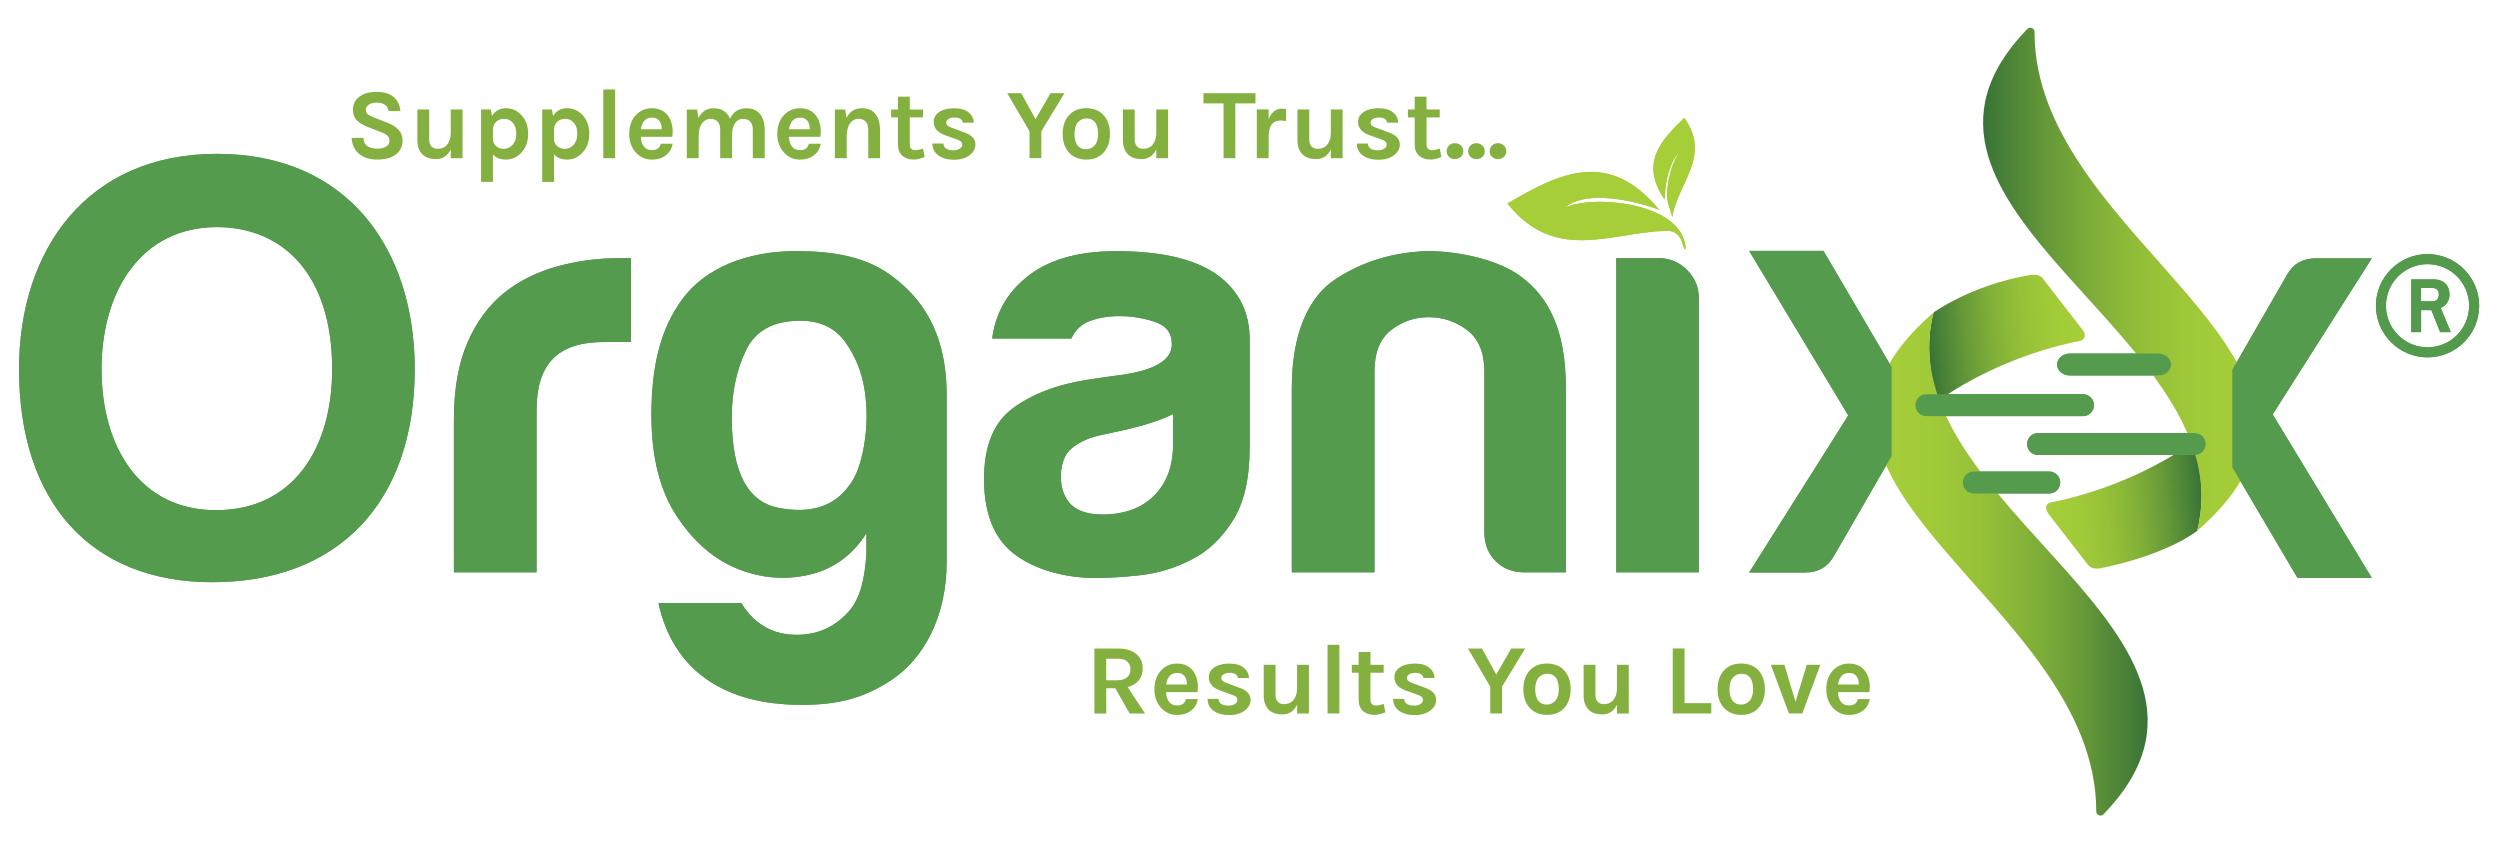 <svg viewBox="0 0 462.34 156.29" xmlns="http://www.w3.org/2000/svg" xmlns:xlink="http://www.w3.org/1999/xlink"><linearGradient id="a"><stop offset="0" stop-color="#387337"/><stop offset=".05" stop-color="#437c37"/><stop offset=".238" stop-color="#669938"/><stop offset=".427" stop-color="#82b138"/><stop offset=".617" stop-color="#96c138"/><stop offset=".808" stop-color="#a2cb39"/><stop offset="1" stop-color="#a6ce39"/></linearGradient><linearGradient id="b" gradientTransform="rotate(180 1761.912 342.808)" gradientUnits="userSpaceOnUse" x1="3116.479" x2="3145.339" xlink:href="#a" y1="593.017" y2="590.492"/><linearGradient id="c" gradientUnits="userSpaceOnUse" x1="366.75" x2="417.217" xlink:href="#a" y1="51.646" y2="51.646"/><linearGradient id="d" gradientUnits="userSpaceOnUse" x1="356.579" x2="385.475" xlink:href="#a" y1="63.367" y2="60.839"/><linearGradient id="e" gradientTransform="rotate(180 457.654 43.76)" gradientUnits="userSpaceOnUse" x1="518.133" x2="568.598" xlink:href="#a" y1="-16.793" y2="-16.793"/><path clip-rule="evenodd" d="M308.03 42.68c-10.3.37-20.51 5.95-29.25-5.05 9.59-5.63 18.73-10.16 28.07 1.16-6.99-2.52-14.39-3.14-17.39-.42 5.23-2.43 21.95-.96 22.29 7.71-.78.14-.21-3.53-3.72-3.4z" fill="#a6ce39" fill-rule="evenodd"/><path clip-rule="evenodd" d="M309.27 40.13c1.03-6.35 7.29-11.27 2.21-18.33-4.44 4.26-8.23 8.44-3.61 15.12.08-4.05 1.11-7.14 2.78-8.86-1.91 2.54-2.91 7.96-1.99 10.04z" fill="#a6ce39" fill-rule="evenodd"/><path d="M365.04 87.2h13.94c1.12 0 2.03.91 2.03 2.03s-.91 2.03-2.03 2.03h-13.94c-1.12 0-2.03-.91-2.03-2.03s.91-2.03 2.03-2.03zm17.77-21.82h16.32c1.31 0 2.38.91 2.38 2.03s-1.07 2.03-2.38 2.03h-16.32c-1.31 0-2.38-.91-2.38-2.03s1.07-2.03 2.38-2.03zm-26.55 7.52h28.96c1.12 0 2.03.91 2.03 2.03s-.91 2.03-2.03 2.03h-28.96c-1.12 0-2.03-.91-2.03-2.03s.91-2.03 2.03-2.03zm20.65 7.19h28.96c1.12 0 2.03.91 2.03 2.03s-.91 2.03-2.03 2.03h-28.96c-1.12 0-2.03-.91-2.03-2.03s.91-2.03 2.03-2.03zM83.94 105.85V77.67c0-5.68.84-10.45 2.51-14.31s3.97-6.95 6.88-9.28c2.76-2.18 6.01-3.78 9.72-4.81 3.71-1.02 7.54-1.53 11.47-1.53h2.18v15.51h-5.02c-4.23 0-7.36 1.02-9.39 3.06-2.04 2.04-3.06 5.24-3.06 9.61v29.93zm76.29-3.5v-3.71c-2.62 4.08-6.15 6.63-10.59 7.65s-8.85.66-13.22-1.09-8.12-4.99-11.25-9.72-4.7-10.96-4.7-18.68c0-9.03 1.63-15.96 5.78-21.56s11.75-8.8 20.97-8.8c6.99 0 12.82 1.08 17.37 4.36 5.74 4.13 10.48 10.49 10.48 22.29v30.8c0 10.19-4.23 17.87-10.13 21.81-5.85 3.91-11.28 4.83-18.27 4.62-13.03-.39-22.23-6.52-24.9-18.79h15.36c1.16 2.04 2.92 3.82 5.33 4.91 2.4 1.09 5.42 1.17 7.82.66s4.87-1.87 6.84-4.2c1.98-2.33 2.82-5.89 3.11-10.55zm-24.9-25.12c0 10.05 2.91 15.62 8.74 16.71 5.82 1.09 10.12-.25 12.89-4.04 1.31-1.6 2.26-4.11 2.84-7.54.58-3.42.62-6.81.11-10.16s-1.71-6.33-3.6-8.96c-1.89-2.62-4.66-3.93-8.3-3.93-4.95 0-8.3 1.82-10.05 5.46-1.76 3.65-2.63 7.8-2.63 12.46zm85.1 26.22c-3.06 1.6-6.3 2.58-9.72 2.95-3.42.36-5.62.48-8.24.48-5.24 0-10.65-1.35-14.59-4.19-3.93-2.84-5.9-7.54-5.9-14.09 0-6.12 1.78-10.49 5.35-13.11s8.12-4.37 13.65-5.24c.83-.11 4.81-.73 6.12-.87 6.41-.87 9.61-2.76 9.61-5.68 0-2.18-1.05-3.53-3.39-4.26-2.25-.7-4.34-.98-6.23-.98-2.04 0-3.86.29-5.46.87s-2.77 1.68-3.5 3.28h-14.64c.58-4.51 2.62-8.23 6.12-11.14 3.93-3.35 9.54-5.02 16.82-5.02 8.15 0 14.27 1.39 18.35 4.15 4.22 2.92 6.33 6.99 6.33 12.23v19.88c0 5.83-1.06 10.38-3.17 13.65-2.08 3.26-4.6 5.63-7.51 7.09zm-3.49-26.87c-2.04 1.02-4.88 1.97-8.52 2.84l-5.02 1.09c-2.66.59-4.53 1.68-5.68 2.84-1.12 1.18-1.53 3.21-1.53 4.81 0 2.18.66 3.93 1.97 5.24 1.31 1.17 3.2 1.75 5.68 1.75 4.07 0 7.28-1.16 9.61-3.5 2.33-2.33 3.5-5.53 3.5-9.61v-5.46zm72.65 29.27h-7.65c-2.18 0-3.97-.69-5.35-2.08-1.39-1.38-2.08-3.17-2.08-5.35V68.71c0-3.5-1.06-6.04-3.17-7.65-2.11-1.6-4.48-2.4-7.1-2.4s-4.95.8-6.99 2.4-3.06 4.15-3.06 7.65v37.14H238.9V71.77c0-9.9 2.97-16.83 8.14-20.18s10.5-4.86 16.76-5.16c6.41 0 13.47 1.74 17.43 4.67 5.1 3.78 8.35 9.77 8.35 20.67v34.08zm9.31-58.11h7.86c2.04 0 3.78.73 5.24 2.18 1.45 1.46 2.18 3.21 2.18 5.24v50.68H298.9zm113.94 20.65l10.18-17.69c1.13-1.95 2.89-2.92 5.26-2.92h10.35L420.3 76.64l18.33 30.23h-13.75l-12.05-20.44V68.39zm-63.02 15.96l-10.73 18.59c-1.13 1.96-2.89 2.94-5.26 2.94h-10.35l18.33-29.05-18.33-30.43h13.75l12.6 21.49v16.46zm6.93-7.52" fill="#549b4e"/><path d="M406.34 98.17s-5.25 4.32-17.72 6.89c0 0-.63.15-1.27.06-.46-.06-.89-.22-1.28-.75l-7.1-9.17s-1.59-1.9.48-2.34c0 0 13.56-2.25 25.9-10.94 0 0 3.3 7.34.99 16.25z" fill="url(#b)"/><path d="M406.33 98.17c36.39-31.35-30.12-53.24-30.07-92.26 0-.7-.85-1.06-1.34-.56-31.92 33.02 40.59 57.03 31.41 92.82z" fill="url(#c)"/><path d="M357.58 57.79s6.99-5.08 17.72-6.9c0 0 .9-.17 1.57.01.39.1.68.29.98.68l7.1 9.17s.73.75.59 1.44c-.07.35-.34.79-1.08.91 0 0-13.56 2.25-25.9 10.94.02 0-3.28-7.34-.98-16.25z" fill="url(#d)"/><path d="M357.6 57.78c-36.39 31.35 30.12 53.24 30.07 92.26 0 .7.85 1.06 1.34.56 31.91-33.01-40.59-57.03-31.41-92.82z" fill="url(#e)"/><path d="M39.26 107.67c-22.51 0-35.74-14.83-35.74-39.4 0-21.99 12.5-39.82 36.59-39.82 24.41 0 36.59 17.83 36.59 39.82 0 24.68-14.2 39.4-37.44 39.4zm22.17-39.4C61.43 50.79 52.34 42 40.1 42c-13.93 0-21.32 11.76-21.32 26.27s7.21 26.08 21.14 26.08c14.43 0 21.51-11.58 21.51-26.08z" fill="#549b4e"/><path d="M211.33 123.62c0 .85-.24 1.58-.72 2.19s-1.17 1.02-2.07 1.26l3.22 4.89h-2.85l-2.65-4.68h-1.67v4.68h-2.19v-12.02h4.44c1.42 0 2.52.34 3.31 1.02.79.65 1.18 1.54 1.18 2.66zm-4.69 2.18c.8 0 1.41-.18 1.81-.55.41-.36.61-.84.61-1.44s-.19-1.08-.56-1.44-.93-.55-1.67-.55h-2.26v3.98zm14.66-.4c.15.52.23.99.23 1.43 0 .43-.02.82-.07 1.17h-5.81c.02.73.2 1.32.54 1.78.33.46.84.68 1.52.68.9 0 1.44-.39 1.61-1.18h2.2c-.15.9-.56 1.61-1.24 2.13-.7.54-1.56.81-2.57.81-1.18 0-2.18-.43-2.98-1.3-.83-.9-1.24-2.06-1.24-3.46 0-1.44.41-2.6 1.24-3.48.79-.84 1.78-1.26 2.98-1.26 1.25 0 2.22.44 2.91 1.32.29.38.52.84.68 1.36zm-3.58-.95c-.62 0-1.1.2-1.44.6s-.55.92-.61 1.55h3.83c0-.97-.31-1.63-.93-1.96-.24-.13-.52-.19-.85-.19zm7.64 4.76c.02.85.65 1.28 1.87 1.28.47 0 .85-.1 1.16-.31.3-.2.45-.44.45-.71s-.09-.48-.28-.63c-.18-.15-.48-.28-.87-.41l-1.96-.7c-1.46-.51-2.18-1.33-2.18-2.48 0-.77.34-1.38 1.03-1.84s1.6-.69 2.76-.69 2.04.25 2.67.76c.62.51.95 1.14.97 1.91h-2.06c-.02-.3-.17-.53-.43-.7s-.63-.26-1.11-.26-.86.1-1.12.29-.4.41-.4.66c0 .43.36.75 1.09.96l2.13.8c.7.23 1.24.53 1.62.9.38.36.57.84.57 1.42 0 .74-.35 1.38-1.06 1.93-.73.57-1.69.85-2.89.85s-2.16-.26-2.89-.79-1.1-1.26-1.11-2.21h2.04zm14.52 1.11c-.57 1.2-1.48 1.8-2.74 1.8-1.59 0-2.64-.62-3.15-1.87-.18-.43-.28-.96-.28-1.57v-5.74h2.18v5.52c0 .59.14 1.03.43 1.32s.63.44 1.05.44c.41 0 .76-.06 1.05-.18.28-.12.53-.29.74-.53.46-.53.7-1.24.72-2.13v-4.44h2.18v9.02h-2.18zm5.63-11.07h2.19v12.7h-2.19zm10.7 12.48c-.81.32-1.46.48-1.93.48s-.88-.05-1.23-.17-.66-.28-.94-.5c-.57-.51-.85-1.2-.85-2.09v-5.04H250v-1.46h1.26v-2.37h2.19v2.37h2.44v1.46h-2.44v4.96c0 .74.35 1.11 1.05 1.11.36 0 .82-.1 1.39-.3zm3.47-2.52c.02.85.65 1.28 1.87 1.28.47 0 .85-.1 1.16-.31.3-.2.45-.44.45-.71s-.09-.48-.28-.63c-.18-.15-.48-.28-.87-.41l-1.96-.7c-1.46-.51-2.18-1.33-2.18-2.48 0-.77.34-1.38 1.03-1.84s1.6-.69 2.76-.69 2.04.25 2.67.76c.62.51.95 1.14.97 1.91h-2.06c-.02-.3-.17-.53-.43-.7s-.63-.26-1.11-.26-.86.1-1.12.29-.4.41-.4.66c0 .43.36.75 1.09.96l2.13.8c.7.23 1.24.53 1.62.9.38.36.57.84.57 1.42 0 .74-.35 1.38-1.06 1.93-.73.57-1.69.85-2.89.85s-2.16-.26-2.89-.79-1.1-1.26-1.11-2.21h2.04zm14.38-9.28l2.65 4.8 2.78-4.8h2.57l-4.28 7.05v4.96h-2.18v-4.96l-4.13-7.05zm12.06 2.78c.6 0 1.17.1 1.7.29s.99.48 1.37.88c.85.86 1.28 2.06 1.28 3.59 0 1.51-.43 2.69-1.28 3.56-.77.79-1.79 1.18-3.07 1.18s-2.32-.39-3.11-1.18c-.85-.85-1.28-2.04-1.28-3.56 0-1.54.43-2.74 1.28-3.59.77-.78 1.81-1.17 3.11-1.17zm2.16 4.74c0-.95-.19-1.66-.56-2.14-.37-.47-.89-.71-1.55-.71s-1.2.24-1.62.71c-.42.48-.63 1.19-.63 2.14s.19 1.66.56 2.14c.38.48.89.71 1.55.71s1.19-.24 1.61-.71c.43-.47.64-1.19.64-2.14zm10.76 2.87c-.57 1.2-1.48 1.8-2.74 1.8-1.59 0-2.64-.62-3.15-1.87-.18-.43-.28-.96-.28-1.57v-5.74h2.18v5.52c0 .59.14 1.03.43 1.32s.63.44 1.05.44c.41 0 .76-.06 1.05-.18.28-.12.53-.29.74-.53.46-.53.7-1.24.72-2.13v-4.44h2.18v9.02h-2.18zm12.5-.28h4.94v1.91h-7.13v-12.02h2.19zm10.5-7.33c.6 0 1.17.1 1.7.29s.99.48 1.37.88c.85.86 1.28 2.06 1.28 3.59 0 1.51-.43 2.69-1.28 3.56-.77.79-1.79 1.18-3.07 1.18s-2.32-.39-3.11-1.18c-.85-.85-1.28-2.04-1.28-3.56 0-1.54.43-2.74 1.28-3.59.78-.78 1.81-1.17 3.11-1.17zm2.17 4.74c0-.95-.19-1.66-.56-2.14-.37-.47-.89-.71-1.55-.71s-1.2.24-1.62.71c-.42.48-.63 1.19-.63 2.14s.19 1.66.56 2.14c.38.48.89.71 1.55.71s1.19-.24 1.61-.71c.43-.47.64-1.19.64-2.14zm5.79-4.5l2.06 6.83 2.07-6.83h2.52l-3.35 9h-2.46l-3.35-9zm15.56 2.45c.15.52.23.99.23 1.43 0 .43-.02.82-.07 1.17h-5.81c.02.73.2 1.32.54 1.78.33.46.84.68 1.52.68.9 0 1.44-.39 1.61-1.18h2.2c-.15.9-.56 1.61-1.24 2.13-.7.54-1.56.81-2.57.81-1.18 0-2.18-.43-2.98-1.3-.83-.9-1.24-2.06-1.24-3.46 0-1.44.41-2.6 1.24-3.48.79-.84 1.78-1.26 2.98-1.26 1.25 0 2.22.44 2.91 1.32.3.38.53.84.68 1.36zm-3.58-.95c-.62 0-1.1.2-1.44.6s-.55.92-.61 1.55h3.83c0-.97-.31-1.63-.93-1.96-.23-.13-.51-.19-.85-.19zM71.88 20.55c-.2-1.05-.94-1.57-2.22-1.57-.63 0-1.12.13-1.47.38s-.53.56-.53.92.11.64.34.84.58.39 1.06.57l2.61 1.02c.89.35 1.57.78 2.05 1.3.48.53.72 1.18.72 1.97 0 1.09-.41 1.95-1.22 2.58-.81.64-1.97.95-3.48.95-1.33 0-2.41-.33-3.24-.98-.93-.72-1.41-1.73-1.46-3.04h2.17c0 .99.51 1.61 1.54 1.87.31.09.72.13 1.22.13s.98-.13 1.41-.38.65-.59.65-1.02-.12-.75-.35-.98c-.24-.23-.62-.44-1.15-.64l-2.39-.94c-.93-.36-1.64-.78-2.13-1.26s-.74-1.15-.74-2c0-1 .39-1.79 1.17-2.37.79-.61 1.86-.91 3.21-.91s2.4.31 3.13.93 1.16 1.5 1.27 2.62h-2.17zm11.48 7.07c-.57 1.2-1.48 1.8-2.74 1.8-1.59 0-2.64-.62-3.15-1.87-.18-.43-.28-.96-.28-1.57v-5.74h2.18v5.52c0 .59.14 1.03.43 1.32s.63.44 1.05.44c.41 0 .76-.06 1.05-.18.28-.12.53-.29.74-.53.46-.53.7-1.24.72-2.13v-4.44h2.18v9.02h-2.18zm7.62-6.15c.57-.97 1.43-1.46 2.59-1.46 1.11 0 2.06.42 2.85 1.26.84.89 1.26 2.05 1.26 3.48 0 1.44-.43 2.61-1.28 3.5-.79.84-1.73 1.26-2.83 1.26s-1.9-.33-2.41-.98v5.11h-2.19V20.25h1.8zm2.21 6.06c.26 0 .53-.06.8-.17.28-.11.53-.28.75-.52.49-.52.74-1.21.74-2.08s-.21-1.55-.64-2.05c-.43-.49-.94-.74-1.56-.74s-1.11.18-1.5.53-.6.85-.62 1.51v1.61c0 .58.2 1.05.61 1.41.39.33.86.5 1.42.5zm9.09-6.06c.57-.97 1.43-1.46 2.59-1.46 1.11 0 2.06.42 2.85 1.26.84.89 1.26 2.05 1.26 3.48 0 1.44-.43 2.61-1.28 3.5-.79.84-1.73 1.26-2.83 1.26s-1.9-.33-2.41-.98v5.11h-2.19V20.25h1.8zm2.2 6.06c.26 0 .53-.06.8-.17.28-.11.53-.28.75-.52.49-.52.74-1.21.74-2.08s-.21-1.55-.64-2.05c-.43-.49-.94-.74-1.56-.74s-1.11.18-1.5.53-.6.85-.62 1.51v1.61c0 .58.2 1.05.61 1.41.4.33.87.5 1.42.5zm7.09-10.98h2.19v12.7h-2.19zm12.6 6.15c.15.52.23.99.23 1.43 0 .43-.02.82-.07 1.17h-5.81c.02.73.2 1.32.54 1.78.33.46.84.68 1.52.68.9 0 1.44-.39 1.61-1.18h2.2c-.15.9-.56 1.61-1.24 2.13-.7.54-1.56.81-2.57.81-1.18 0-2.18-.43-2.98-1.3-.83-.9-1.24-2.06-1.24-3.46 0-1.44.41-2.6 1.24-3.48.79-.84 1.78-1.26 2.98-1.26 1.25 0 2.22.44 2.91 1.32.3.38.53.84.68 1.36zm-3.58-.95c-.62 0-1.1.2-1.44.6s-.55.92-.61 1.55h3.83c0-.97-.31-1.63-.93-1.96-.23-.13-.51-.19-.85-.19zm14.43.21c.58-1.3 1.6-1.94 3.05-1.94 1.07 0 1.91.36 2.5 1.09.57.69.85 1.65.85 2.89v5.26h-2.2V24c0-.67-.16-1.17-.48-1.51s-.77-.51-1.35-.51-1.06.25-1.43.76-.57 1.27-.59 2.3v4.22h-2.18V24c0-.67-.16-1.17-.48-1.51s-.77-.51-1.35-.51-1.08.26-1.49.78-.63 1.3-.66 2.33v4.17h-2.19v-9h1.91l.24 1.56c.59-1.2 1.54-1.8 2.85-1.8.75 0 1.38.17 1.88.52s.87.81 1.12 1.42zm16.54.74c.15.52.23.99.23 1.43 0 .43-.02.82-.07 1.17h-5.81c.02.73.2 1.32.54 1.78.33.46.84.68 1.52.68.9 0 1.44-.39 1.61-1.18h2.2c-.15.9-.56 1.61-1.24 2.13-.7.54-1.56.81-2.57.81-1.18 0-2.18-.43-2.98-1.3-.83-.9-1.24-2.06-1.24-3.46 0-1.44.41-2.6 1.24-3.48.79-.84 1.78-1.26 2.98-1.26 1.25 0 2.22.44 2.91 1.32.3.38.53.84.68 1.36zm-3.58-.95c-.62 0-1.1.2-1.44.6s-.55.92-.61 1.55h3.83c0-.97-.31-1.63-.93-1.96-.23-.13-.52-.19-.85-.19zm8.57.06c.59-1.2 1.54-1.8 2.85-1.8 1.11 0 1.95.36 2.51 1.09s.84 1.69.84 2.89v5.26h-2.18v-5.26c0-.67-.16-1.17-.48-1.51s-.77-.51-1.35-.51-1.08.26-1.49.78-.63 1.3-.66 2.33v4.17h-2.19v-9h1.91zm14.46 7.22c-.81.32-1.46.48-1.93.48s-.88-.05-1.23-.17-.66-.28-.94-.5c-.57-.51-.85-1.2-.85-2.09v-5.04h-1.26v-1.46h1.26v-2.37h2.19v2.37h2.44v1.46h-2.44v4.96c0 .74.35 1.11 1.05 1.11.36 0 .82-.1 1.39-.3zm3.47-2.52c.02.85.65 1.28 1.87 1.28.47 0 .85-.1 1.16-.31.3-.2.45-.44.45-.71s-.09-.48-.28-.63c-.18-.15-.48-.28-.87-.41l-1.96-.7c-1.46-.51-2.18-1.33-2.18-2.48 0-.77.34-1.38 1.03-1.84s1.6-.69 2.76-.69 2.04.25 2.67.76c.62.51.95 1.14.97 1.91h-2.06c-.02-.3-.17-.53-.43-.7s-.63-.26-1.11-.26-.86.1-1.12.29-.4.41-.4.66c0 .43.36.75 1.09.96l2.13.8c.7.23 1.24.53 1.62.9s.57.84.57 1.42c0 .74-.35 1.38-1.06 1.93-.73.57-1.69.85-2.89.85s-2.16-.26-2.89-.79-1.1-1.26-1.11-2.21h2.04zm14.38-9.28l2.65 4.8 2.78-4.8h2.57l-4.28 7.05v4.96h-2.18v-4.96l-4.13-7.05zm12.06 2.78c.6 0 1.17.1 1.7.29s.99.48 1.37.88c.85.86 1.28 2.06 1.28 3.59 0 1.51-.43 2.69-1.28 3.56-.77.79-1.79 1.18-3.07 1.18s-2.32-.39-3.11-1.18c-.85-.85-1.28-2.04-1.28-3.56 0-1.54.43-2.74 1.28-3.59.77-.78 1.81-1.17 3.11-1.17zm2.16 4.74c0-.95-.19-1.66-.56-2.14-.37-.47-.89-.71-1.55-.71s-1.2.24-1.62.71c-.42.48-.63 1.19-.63 2.14s.19 1.66.56 2.14c.38.48.89.71 1.55.71s1.19-.24 1.61-.71c.43-.47.64-1.19.64-2.14zm10.76 2.87c-.57 1.2-1.48 1.8-2.74 1.8-1.59 0-2.64-.62-3.15-1.87-.18-.43-.28-.96-.28-1.57v-5.74h2.18v5.52c0 .59.14 1.03.43 1.32s.63.44 1.05.44c.41 0 .76-.06 1.05-.18.28-.12.53-.29.74-.53.46-.53.7-1.24.72-2.13v-4.44h2.18v9.02h-2.18zm8.71-10.39h9.63v1.89h-3.72v10.13h-2.18V19.12h-3.72v-1.89zm12.07 4.8c.54-1.3 1.36-1.94 2.44-1.94.21 0 .47.04.8.13l-.04 2.18c-.35-.07-.68-.11-1.02-.11-1.46 0-2.18 1.01-2.18 3.02v3.94h-2.19v-9.02h2.19zm11.5 5.59c-.57 1.2-1.48 1.8-2.74 1.8-1.59 0-2.64-.62-3.15-1.87-.18-.43-.28-.96-.28-1.57v-5.74h2.18v5.52c0 .59.14 1.03.43 1.32s.63.44 1.05.44c.41 0 .76-.06 1.05-.18.28-.12.53-.29.74-.53.46-.53.7-1.24.72-2.13v-4.44h2.18v9.02h-2.18zm6.85-1.11c.02.85.65 1.28 1.87 1.28.47 0 .85-.1 1.16-.31.3-.2.45-.44.45-.71s-.09-.48-.28-.63c-.18-.15-.48-.28-.87-.41l-1.96-.7c-1.46-.51-2.18-1.33-2.18-2.48 0-.77.34-1.38 1.03-1.84s1.6-.69 2.76-.69c1.15 0 2.04.25 2.67.76.62.51.95 1.14.97 1.91h-2.06c-.02-.3-.17-.53-.43-.7s-.63-.26-1.11-.26-.86.1-1.12.29-.4.41-.4.66c0 .43.36.75 1.09.96l2.13.8c.7.23 1.24.53 1.62.9s.57.84.57 1.42c0 .74-.35 1.38-1.06 1.93-.73.57-1.69.85-2.89.85s-2.16-.26-2.89-.79-1.1-1.26-1.11-2.21h2.04zm13.61 2.52c-.81.32-1.46.48-1.93.48s-.88-.05-1.23-.17-.66-.28-.94-.5c-.57-.51-.85-1.2-.85-2.09v-5.04h-1.26v-1.46h1.26v-2.37h2.19v2.37h2.44v1.46h-2.44v4.96c0 .74.35 1.11 1.05 1.11.36 0 .82-.1 1.39-.3zm1.39-.02c-.28-.27-.43-.62-.43-1.04s.14-.77.43-1.06.65-.43 1.09-.43.81.14 1.11.43c.3.28.44.64.44 1.06s-.15.77-.44 1.04c-.3.27-.67.41-1.11.41s-.81-.14-1.09-.41zm3.98 0c-.28-.27-.43-.62-.43-1.04s.14-.77.43-1.06.65-.43 1.09-.43.81.14 1.11.43c.3.28.44.64.44 1.06s-.15.77-.44 1.04c-.3.27-.67.41-1.11.41s-.81-.14-1.09-.41zm3.98 0c-.28-.27-.43-.62-.43-1.04s.14-.77.43-1.06.65-.43 1.09-.43.81.14 1.11.43c.3.28.44.64.44 1.06s-.15.77-.44 1.04c-.3.27-.67.41-1.11.41s-.81-.14-1.09-.41z" fill="#84b040"/><path d="M452.23 52.43c.52.51.77 1.18.77 2.02 0 .58-.14 1.09-.43 1.53s-.69.76-1.19.97l1.86 4.47h-1.97l-1.63-4.07h-1.89v4.07h-1.83v-9.75h4.09c.96-.01 1.7.25 2.22.76zm-4.48 3.3h2.01c.85 0 1.27-.43 1.27-1.29 0-.37-.1-.66-.3-.87s-.5-.31-.91-.31h-2.08v2.47z" fill="#549a4c"/><path d="M448.94 46.99c-5.27 0-9.55 4.29-9.55 9.55s4.29 9.55 9.55 9.55c5.27 0 9.55-4.29 9.55-9.55s-4.29-9.55-9.55-9.55zm7.69 9.55c0 4.24-3.45 7.69-7.69 7.69s-7.69-3.45-7.69-7.69 3.45-7.69 7.69-7.69 7.69 3.45 7.69 7.69z" fill="#549a4c"/><path clip-rule="evenodd" d="M308.03 42.68c-10.3.37-20.51 5.95-29.25-5.05 9.59-5.63 18.73-10.16 28.07 1.16-6.99-2.52-14.39-3.14-17.39-.42 5.23-2.43 21.95-.96 22.29 7.71-.78.14-.21-3.53-3.72-3.4z" fill="#a6ce39" fill-rule="evenodd"/><path clip-rule="evenodd" d="M309.27 40.13c1.03-6.35 7.29-11.27 2.21-18.33-4.44 4.26-8.23 8.44-3.61 15.12.08-4.05 1.11-7.14 2.78-8.86-1.91 2.54-2.91 7.96-1.99 10.04z" fill="#a6ce39" fill-rule="evenodd"/><path d="M365.04 87.2h13.94c1.12 0 2.03.91 2.03 2.03s-.91 2.03-2.03 2.03h-13.94c-1.12 0-2.03-.91-2.03-2.03s.91-2.03 2.03-2.03zm17.77-21.82h16.32c1.31 0 2.38.91 2.38 2.03s-1.07 2.03-2.38 2.03h-16.32c-1.31 0-2.38-.91-2.38-2.03s1.07-2.03 2.38-2.03zm-26.55 7.52h28.96c1.12 0 2.03.91 2.03 2.03s-.91 2.03-2.03 2.03h-28.96c-1.12 0-2.03-.91-2.03-2.03s.91-2.03 2.03-2.03zm20.65 7.19h28.96c1.12 0 2.03.91 2.03 2.03s-.91 2.03-2.03 2.03h-28.96c-1.12 0-2.03-.91-2.03-2.03s.91-2.03 2.03-2.03zM83.94 105.85V77.67c0-5.68.84-10.45 2.51-14.31s3.97-6.95 6.88-9.28c2.76-2.18 6.01-3.78 9.72-4.81 3.71-1.02 7.54-1.53 11.47-1.53h2.18v15.51h-5.02c-4.23 0-7.36 1.02-9.39 3.06-2.04 2.04-3.06 5.24-3.06 9.61v29.93zm76.29-3.5v-3.71c-2.62 4.08-6.15 6.63-10.59 7.65s-8.85.66-13.22-1.09-8.12-4.99-11.25-9.72-4.7-10.96-4.7-18.68c0-9.03 1.63-15.96 5.78-21.56s11.75-8.8 20.97-8.8c6.99 0 12.82 1.08 17.37 4.36 5.74 4.13 10.48 10.49 10.48 22.29v30.8c0 10.19-4.23 17.87-10.13 21.81-5.85 3.91-11.28 4.83-18.27 4.62-13.03-.39-22.23-6.52-24.9-18.79h15.36c1.16 2.04 2.92 3.82 5.33 4.91 2.4 1.09 5.42 1.17 7.82.66s4.87-1.87 6.84-4.2c1.98-2.33 2.82-5.89 3.11-10.55zm-24.9-25.12c0 10.05 2.91 15.62 8.74 16.71 5.82 1.09 10.12-.25 12.89-4.04 1.31-1.6 2.26-4.11 2.84-7.54.58-3.42.62-6.81.11-10.16s-1.71-6.33-3.6-8.96c-1.89-2.62-4.66-3.93-8.3-3.93-4.95 0-8.3 1.82-10.05 5.46-1.76 3.65-2.63 7.8-2.63 12.46zm85.1 26.22c-3.06 1.6-6.3 2.58-9.72 2.95-3.42.36-5.62.48-8.24.48-5.24 0-10.65-1.35-14.59-4.19-3.93-2.84-5.9-7.54-5.9-14.09 0-6.12 1.78-10.49 5.35-13.11s8.12-4.37 13.65-5.24c.83-.11 4.81-.73 6.12-.87 6.41-.87 9.61-2.76 9.61-5.68 0-2.18-1.05-3.53-3.39-4.26-2.25-.7-4.34-.98-6.23-.98-2.04 0-3.86.29-5.46.87s-2.77 1.68-3.5 3.28h-14.64c.58-4.51 2.62-8.23 6.12-11.14 3.93-3.35 9.54-5.02 16.82-5.02 8.15 0 14.27 1.39 18.35 4.15 4.22 2.92 6.33 6.99 6.33 12.23v19.88c0 5.83-1.06 10.38-3.17 13.65-2.08 3.26-4.6 5.63-7.51 7.09zm-3.49-26.87c-2.04 1.02-4.88 1.97-8.52 2.84l-5.02 1.09c-2.66.59-4.53 1.68-5.68 2.84-1.12 1.18-1.53 3.21-1.53 4.81 0 2.18.66 3.93 1.97 5.24 1.31 1.17 3.2 1.75 5.68 1.75 4.07 0 7.28-1.16 9.61-3.5 2.33-2.33 3.5-5.53 3.5-9.61v-5.46zm72.65 29.27h-7.65c-2.18 0-3.97-.69-5.35-2.08-1.39-1.38-2.08-3.17-2.08-5.35V68.71c0-3.5-1.06-6.04-3.17-7.65-2.11-1.6-4.48-2.4-7.1-2.4s-4.95.8-6.99 2.4-3.06 4.15-3.06 7.65v37.14H238.9V71.77c0-9.9 2.97-16.83 8.14-20.18s10.5-4.86 16.76-5.16c6.41 0 13.47 1.74 17.43 4.67 5.1 3.78 8.35 9.77 8.35 20.67v34.08zm9.31-58.11h7.86c2.04 0 3.78.73 5.24 2.18 1.45 1.46 2.18 3.21 2.18 5.24v50.68H298.9zm113.94 20.65l10.18-17.69c1.13-1.95 2.89-2.92 5.26-2.92h10.35L420.3 76.64l18.33 30.23h-13.75l-12.05-20.44V68.39zm-63.02 15.96l-10.73 18.59c-1.13 1.96-2.89 2.94-5.26 2.94h-10.35l18.33-29.05-18.33-30.43h13.75l12.6 21.49v16.46zm6.93-7.52" fill="#549b4e"/><path d="M406.34 98.17s-5.25 4.32-17.72 6.89c0 0-.63.15-1.27.06-.46-.06-.89-.22-1.28-.75l-7.1-9.17s-1.59-1.9.48-2.34c0 0 13.56-2.25 25.9-10.94 0 0 3.3 7.34.99 16.25z" fill="url(#b)"/><path d="M406.33 98.17c36.39-31.35-30.12-53.24-30.07-92.26 0-.7-.85-1.06-1.34-.56-31.92 33.02 40.59 57.03 31.41 92.82z" fill="url(#c)"/><path d="M357.58 57.79s6.99-5.08 17.72-6.9c0 0 .9-.17 1.57.01.39.1.68.29.98.68l7.1 9.17s.73.75.59 1.44c-.07.35-.34.79-1.08.91 0 0-13.56 2.25-25.9 10.94.02 0-3.28-7.34-.98-16.25z" fill="url(#d)"/><path d="M357.6 57.78c-36.39 31.35 30.12 53.24 30.07 92.26 0 .7.85 1.06 1.34.56 31.91-33.01-40.59-57.03-31.41-92.82z" fill="url(#e)"/><path d="M39.26 107.67c-22.51 0-35.74-14.83-35.74-39.4 0-21.99 12.5-39.82 36.59-39.82 24.41 0 36.59 17.83 36.59 39.82 0 24.68-14.2 39.4-37.44 39.4zm22.17-39.4C61.43 50.79 52.34 42 40.1 42c-13.93 0-21.32 11.76-21.32 26.27s7.21 26.08 21.14 26.08c14.43 0 21.51-11.58 21.51-26.08z" fill="#549b4e"/><g fill="#549a4c"><path d="M452.23 52.43c.52.51.77 1.18.77 2.02 0 .58-.14 1.09-.43 1.53s-.69.76-1.19.97l1.86 4.47h-1.97l-1.63-4.07h-1.89v4.07h-1.83v-9.75h4.09c.96-.01 1.7.25 2.22.76zm-4.48 3.3h2.01c.85 0 1.27-.43 1.27-1.29 0-.37-.1-.66-.3-.87s-.5-.31-.91-.31h-2.08v2.47z"/><path d="M448.94 46.99c-5.27 0-9.55 4.29-9.55 9.55s4.29 9.55 9.55 9.55c5.27 0 9.55-4.29 9.55-9.55s-4.29-9.55-9.55-9.55zm7.69 9.55c0 4.24-3.45 7.69-7.69 7.69s-7.69-3.45-7.69-7.69 3.45-7.69 7.69-7.69 7.69 3.45 7.69 7.69z"/></g></svg>